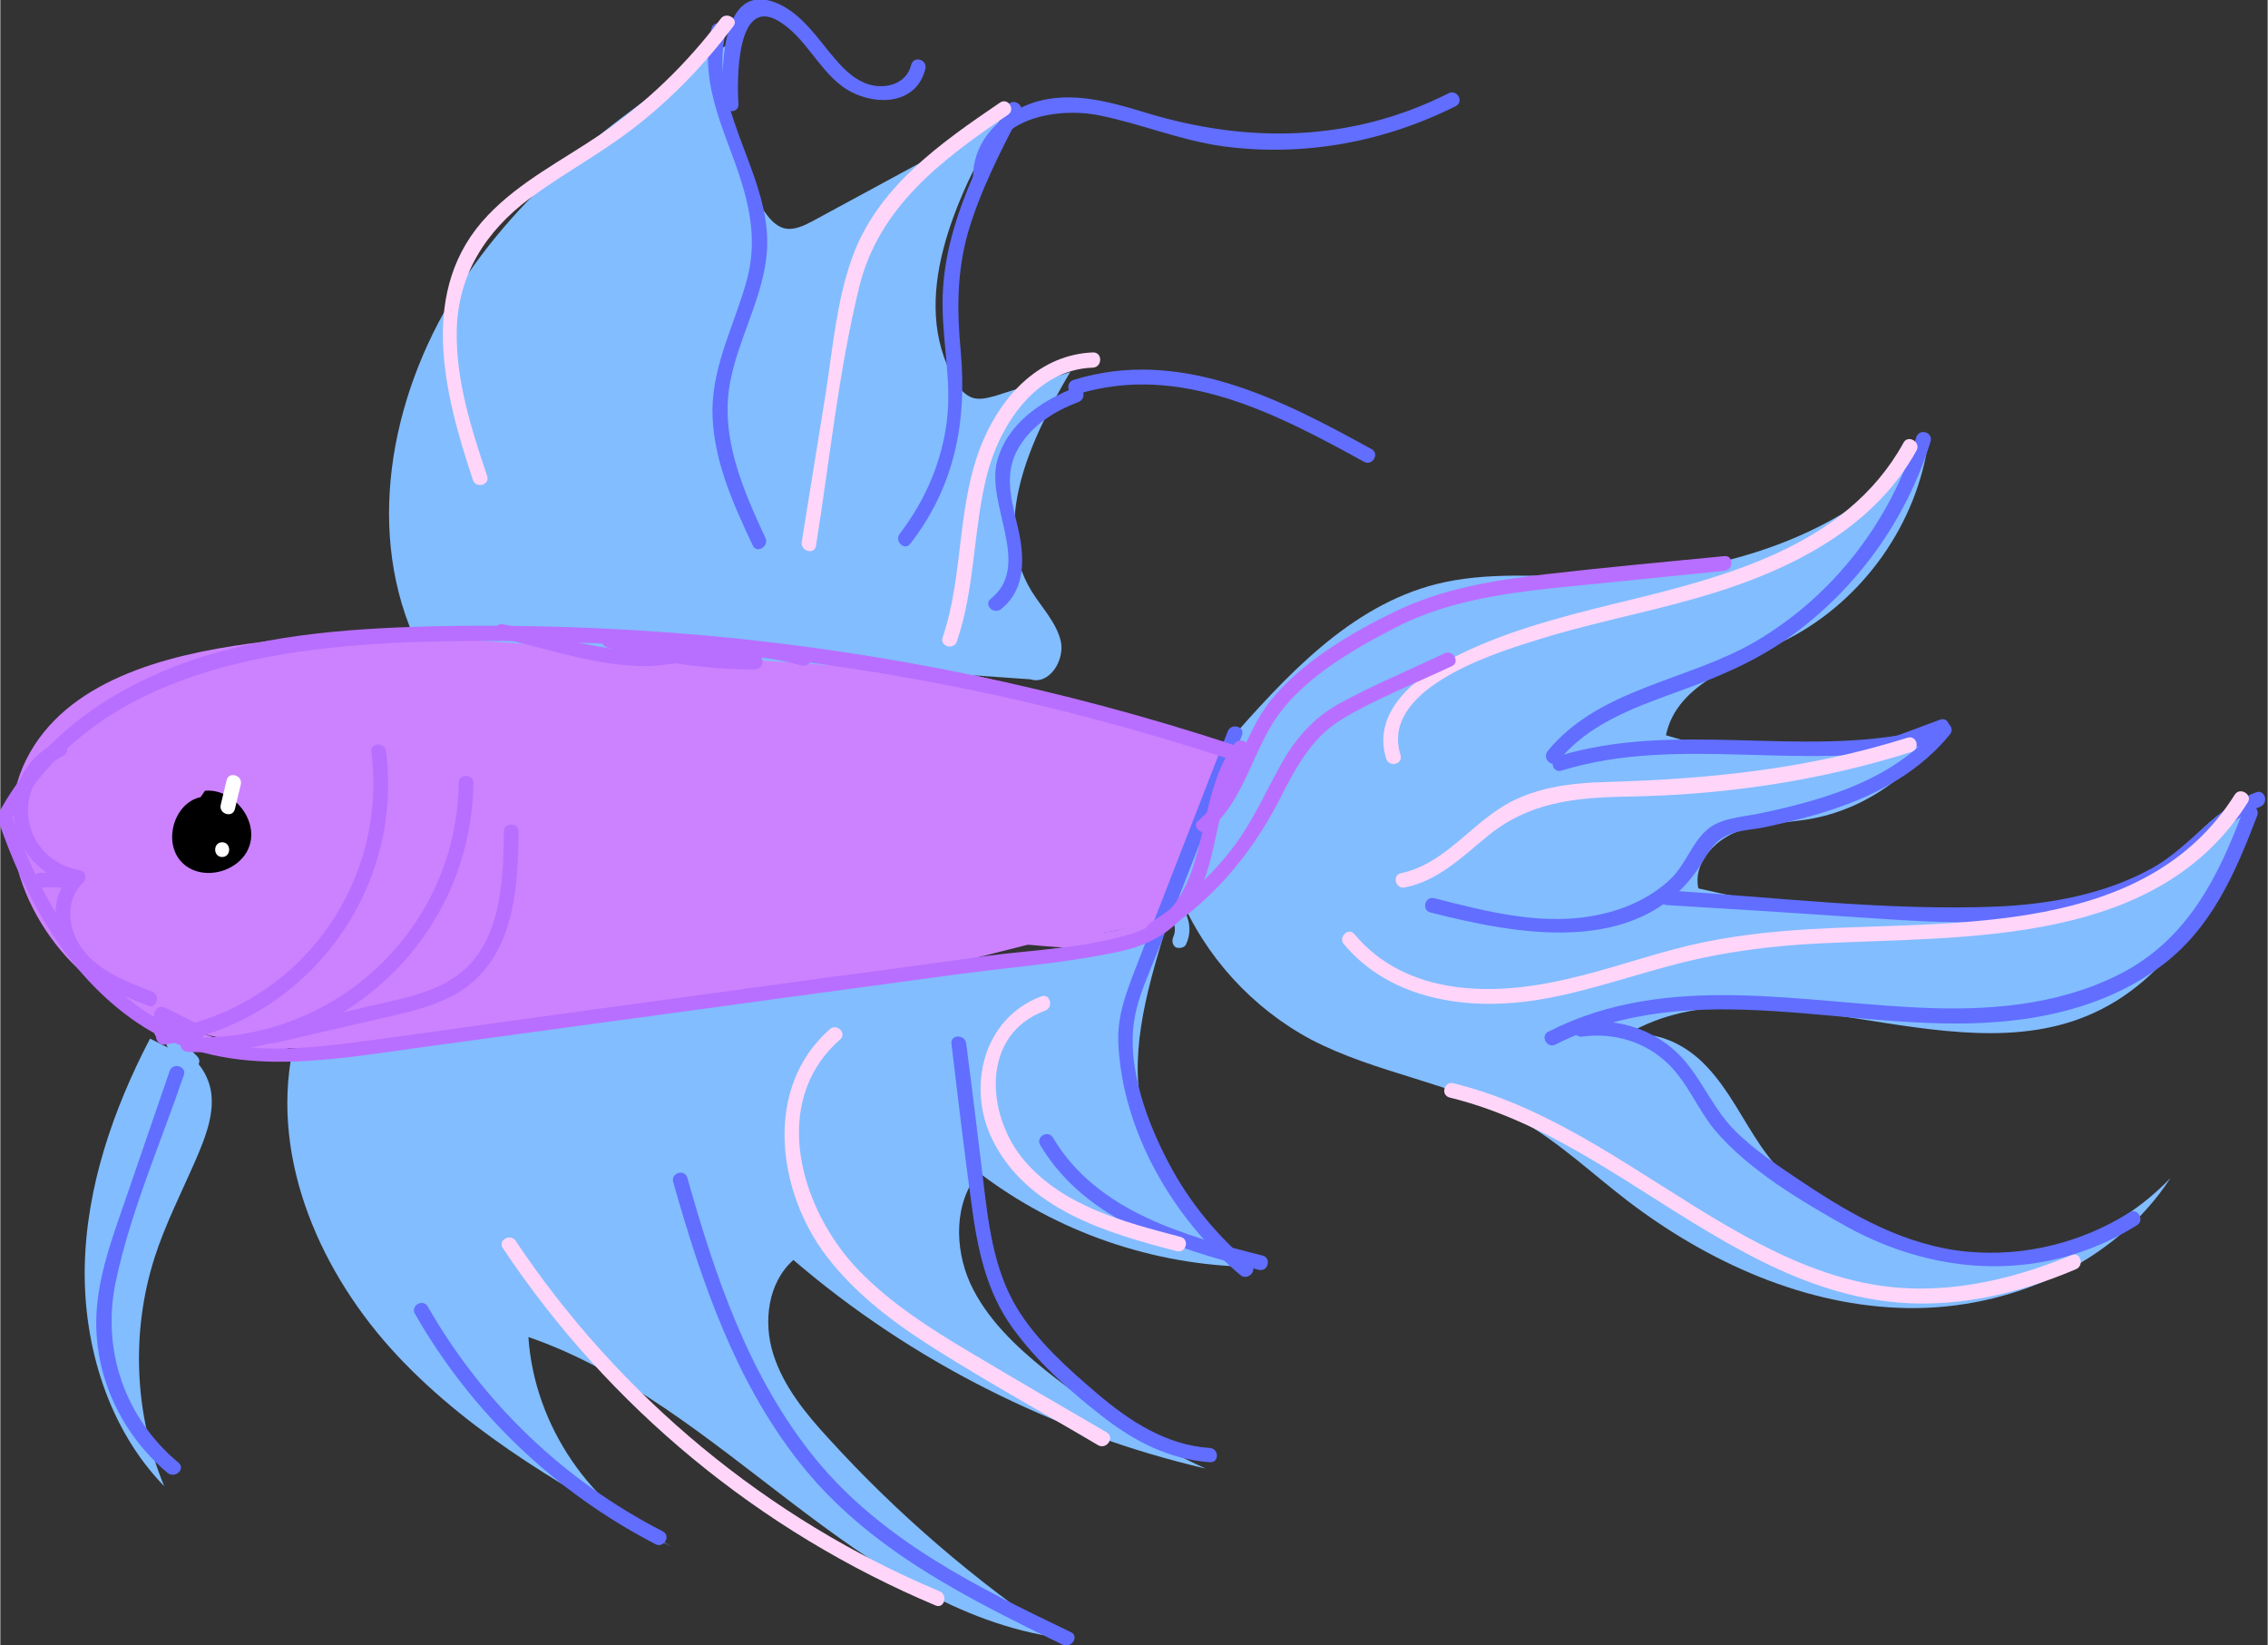 <?xml version="1.0" encoding="utf-8"?>
<!-- Generator: Adobe Illustrator 23.0.3, SVG Export Plug-In . SVG Version: 6.00 Build 0)  -->
<svg version="1.1" id="Layer_1" xmlns="http://www.w3.org/2000/svg" xmlns:xlink="http://www.w3.org/1999/xlink" x="0px" y="0px"
	 viewBox="0 0 462 335.2" style="enable-background:new 0 0 462 335.2;" xml:space="preserve" width="154" height="111.7">
<rect x="0" y="0" width="462" height="335.2" fill="#333333" stroke="none"/>
<style type="text/css">
	.st0{fill:#CC82FF;}
	.st1{fill:#82BDFF;}
	.st2{fill:#616EFF;}
	.st3{fill:#FFD6F9;}
	.st4{fill:#B86FFF;}
	.st5{fill:#FFFFFF;}
</style>
<g>
	<g>
		<path class="st0" d="M263.5,157.9c-66.9-27.1-141-36.5-212.6-26.8c-17.7,2.4-37.6,7.7-45.6,23.6c-8.1,16.2,1,36.9,16,47.1
			s34,12.2,52.1,12.3c51.2,0.2,101.4-12.7,151-25.5c8.3-2.1,16.8-4.4,23.7-9.4c6.9-5,12-13.6,10.3-22"/>
	</g>
	<g>
		<path class="st1" d="M84.2,129.6c-10-23.1-4.1-50.8,9.8-71.9s34.7-36.4,56.1-49.8c-7.1,10.2-1.7,24.3,5.2,34.6
			c1.1,1.7,2.5,3.5,4.4,4c2,0.5,4-0.5,5.9-1.5c12.7-6.9,25.5-13.8,38.2-20.7c-9.3,16.4-18.7,36.7-9.4,53.1c0.9,1.6,2.1,3.2,3.9,3.7
			c1.5,0.4,3.1-0.1,4.6-0.5c5-1.6,10.1-3.2,15.1-4.8c-8.1,13.7-16.2,31-7.9,44.6c2.1,3.4,5.1,6.4,6,10.3c0.8,3.9-2.4,8.9-6.2,7.7"/>
	</g>
	<g>
		<path class="st1" d="M249.8,151.6c12-13.7,25.1-28.1,42.8-32.6c10.4-2.6,21.2-1.5,31.9-1.5c25.4-0.1,52.3-8.1,68.4-27.8
			c-2.3,17-13.3,32.5-28.5,40.4c-9.8,5.1-22.8,8.9-25,19.7c18.6,5.7,39.2,4.6,57.1-3.1c-5.6,10.5-16.2,18.2-28,20.2
			c-4.9,0.8-10.1,0.8-14.8,2.6c-4.7,1.9-8.8,6.6-7.7,11.5c23.5,5.5,47.8,7.4,71.9,5.6c4.9-0.4,9.9-0.9,14.3-3.1
			c10.8-5.3,16.5-19.3,28.3-21.4c-7.6,17.5-16.6,36.4-34,44.3c-29.8,13.6-68.5-12.6-96.2,5c6.2-2.1,13.1,1.2,17.5,6
			c4.5,4.8,7.3,10.8,11,16.2c9.1,13.1,24.3,21.7,40.2,22.9c15.9,1.2,32.2-5,43.2-16.5c-11.3,17.4-32.7,26.8-53.5,26.5
			c-20.8-0.3-40.7-9.3-57.2-21.9c-7.3-5.6-14.1-12.1-22.2-16.6c-13.2-7.4-28.8-9.2-42.2-16.2c-12-6.4-21.7-17-26.9-29.6"/>
	</g>
	<g>
		<path class="st1" d="M59.5,214.2c-4.4,22.3,5.9,45.5,21.5,62.1s35.8,27.8,55.8,38.8c-16.4-7.7-28-24.6-29.2-42.7
			c39.6,13.6,66.8,55.5,108.3,61.3c-17.2-11.6-33.1-25.2-47.1-40.6c-4.7-5.1-9.2-10.6-11.3-17.2s-1.1-14.6,4.1-19.2
			c24,20.6,53.1,35.3,84,42.5c-11.6-5.3-22.6-12-32.6-20c-6.2-5-12.1-10.6-15.4-17.8c-3.2-7.2-3.3-16.4,1.8-22.5
			c15.8,12.1,35.5,18.9,55.4,19.2c-9-8.7-18.4-17.9-21.7-30c-3.4-12.4,0.3-25.5,4-37.8"/>
	</g>
	<g>
		<g>
			<path class="st1" d="M241.6,192.4c1-2.1,0.9-4.3-0.1-6.4c-0.9-1.7-3.4-0.2-2.6,1.5c0.5,1.1,0.6,2.3,0.1,3.4
				c-0.3,0.7-0.2,1.6,0.5,2.1C240.2,193.3,241.3,193.1,241.6,192.4L241.6,192.4z"/>
		</g>
	</g>
	<g>
		<path class="st1" d="M30.5,211.6c-7.5,14.4-13,30.3-13.3,46.5s4.9,33.1,16.2,44.7c-6.1-14.6-6.8-31.4-2-46.5
			c2.2-6.9,5.6-13.5,8.5-20.2c1.8-4.2,3.6-8.7,3.1-13.2c-0.5-4.5-4-9.1-8.5-9.3"/>
	</g>
	<g>
		<g>
			<path class="st1" d="M40.1,215.2c-1.2-1.2-2.5-2.5-3.7-3.7c-1.4-1.4-3.5,0.8-2.1,2.1c1.2,1.2,2.5,2.5,3.7,3.7
				C39.3,218.7,41.5,216.6,40.1,215.2L40.1,215.2z"/>
		</g>
	</g>
	<g>
		<g>
			<path class="st1" d="M36.6,211.6c1.9,0,1.9-3,0-3C34.6,208.6,34.6,211.6,36.6,211.6L36.6,211.6z"/>
		</g>
	</g>
	<g>
		<g>
			<path class="st0" d="M32.9,211.7c7.9,0.1,13.6,5.4,21.7,3.1c9-2.5,17.9-6.5,26.7-9.7c1.8-0.7,1-3.6-0.8-2.9
				c-8.3,3.1-16.6,6.4-25.1,9.2c-4.8,1.6-8.5,1.2-13.2-0.5c-3.1-1.1-6-2.1-9.4-2.2C30.9,208.7,30.9,211.7,32.9,211.7L32.9,211.7z"/>
		</g>
	</g>
	<g>
		<g>
			<path class="st0" d="M40.3,208.4c-2.1,0-4-0.9-5.1-2.6c-1.1-1.6-3.7-0.1-2.6,1.5c1.7,2.6,4.6,4.2,7.7,4.1
				C42.2,211.4,42.2,208.4,40.3,208.4L40.3,208.4z"/>
		</g>
	</g>
	<g>
		<g>
			<path class="st0" d="M204.4,192.7c7.1-0.9,14.2-1.7,21.2-2.8c4.5-0.7,8.9-1.9,11.2-6.2c0.9-1.7-1.7-3.2-2.6-1.5
				c-2.6,4.8-9.5,4.9-14.3,5.5c-5.2,0.7-10.4,1.4-15.6,2C202.5,189.9,202.5,192.9,204.4,192.7L204.4,192.7z"/>
		</g>
	</g>
	<g>
		<g>
			<path class="st0" d="M235.6,175c4,5.3-0.4,11.9-5.9,13.9c-5,1.8-10.6,1.1-15.7,0.8c-11.4-0.7-22.8-1.4-34.2-2.2
				c-1.9-0.1-1.9,2.9,0,3c8.2,0.5,16.5,1,24.7,1.6c7,0.4,14.4,1.6,21.4,0.7c8.6-1.1,19.1-10.2,12.3-19.3
				C237,172,234.4,173.5,235.6,175L235.6,175z"/>
		</g>
	</g>
	<g>
		<g>
			<path class="st2" d="M144.9,5.8c-1.9,7.8,0.3,15.1,3,22.5c3.6,9.6,7,18.4,4.2,28.8c-2.4,8.8-6.9,17-7,26.4
				c0,9.8,4.1,18.9,8.2,27.6c0.8,1.8,3.4,0.2,2.6-1.5c-4.6-9.9-9.3-20.6-7.2-31.7c1.6-8.5,6.1-16.2,7.3-24.8
				c2.4-16.3-12.1-30.3-8.2-46.4C148.3,4.7,145.4,3.9,144.9,5.8L144.9,5.8z"/>
		</g>
	</g>
	<g>
		<g>
			<path class="st2" d="M205.3,21.5c-6.7,12.8-13.6,26.4-13.3,41.2c0.1,7.6,1.8,15.2,0.9,22.8c-1,8.5-4.4,16.4-9.6,23.2
				c-1.2,1.5,0.9,3.6,2.1,2.1c9-11.6,11.6-24.7,10.3-39.2c-0.8-8.4-0.8-16.2,1.5-24.3c2.5-8.5,6.6-16.5,10.7-24.3
				C208.8,21.4,206.2,19.8,205.3,21.5L205.3,21.5z"/>
		</g>
	</g>
	<g>
		<g>
			<path class="st2" d="M218.9,79c-6.9,2.7-13.8,7.4-15.8,15c-2.3,8.8,7.2,21.3-1.3,28c-1.5,1.2,0.6,3.3,2.1,2.1
				c5.2-4.1,4.8-10.9,3.4-16.8c-1.3-5.5-2.9-10.9,0.2-16.1c2.7-4.6,7.4-7.5,12.2-9.3C221.5,81.2,220.7,78.3,218.9,79L218.9,79z"/>
		</g>
	</g>
	<g>
		<g>
			<path class="st2" d="M390.4,89.1c-5.4,17.3-17,32.3-32.6,41.5c-13.7,8.1-31.9,9.5-42.5,22.4c-1.2,1.5,0.9,3.6,2.1,2.1
				c6.1-7.5,15.1-10.8,23.9-14c8.1-2.9,15.9-6.1,23-11.1c13.8-9.8,24-23.9,29-40C393.9,88,391,87.2,390.4,89.1L390.4,89.1z"/>
		</g>
	</g>
	<g>
		<g>
			<path class="st2" d="M318.1,157c24-7.4,49.5,0.4,73.8-5.1c1.9-0.4,1.1-3.3-0.8-2.9c-24.4,5.4-49.7-2.3-73.8,5.1
				C315.5,154.7,316.3,157.6,318.1,157L318.1,157z"/>
		</g>
	</g>
	<g>
		<g>
			<path class="st2" d="M395.3,146.6c-5.7,2.1-11.5,4.3-17.2,6.4c-1.8,0.7-1,3.6,0.8,2.9c5.7-2.1,11.5-4.3,17.2-6.4
				C397.9,148.9,397.1,146,395.3,146.6L395.3,146.6z"/>
		</g>
	</g>
	<g>
		<g>
			<path class="st2" d="M395.1,147.7c-6.1,7.5-14.5,11.8-23.6,14.7c-4.4,1.4-8.9,2.5-13.4,3.4c-3.5,0.7-7.8,0.9-10.5,3.4
				c-3.1,2.8-4.3,7.2-7.5,10.1c-3.8,3.5-8.7,5.8-13.7,6.9c-11.4,2.7-23.2-0.4-34.2-3.2c-1.9-0.5-2.7,2.4-0.8,2.9
				c17.7,4.5,42,9.1,54.4-8.7c2-2.9,2.9-5.7,6.5-7.2c2.1-0.9,5.1-1,7.4-1.5c5-1.1,10-2.3,14.8-4c8.7-3,16.8-7.6,22.7-14.8
				C398.5,148.3,396.4,146.2,395.1,147.7L395.1,147.7z"/>
		</g>
	</g>
	<g>
		<g>
			<path class="st2" d="M459.7,161.4c-8.3,3.1-13.5,11.2-21.3,15.5c-9.6,5.3-20.7,7.3-31.5,7.8c-22.3,0.9-45.1-1.9-67.3-3.3
				c-1.9-0.1-1.9,2.9,0,3c11.5,0.7,23.1,1.4,34.6,2.2c11.5,0.7,23.1,1.8,34.6,1.1c9.2-0.5,18.3-2.2,26.7-5.9c4.1-1.8,8-4.1,11.5-7
				c4.4-3.6,7.9-8.4,13.4-10.4C462.3,163.7,461.5,160.8,459.7,161.4L459.7,161.4z"/>
		</g>
	</g>
	<g>
		<g>
			<path class="st2" d="M457,165.2c-5,13.2-10.9,25.3-23.7,32.5c-12,6.6-25.9,8.1-39.4,7.7c-26.3-0.8-53.8-7.8-78.5,4.8
				c-1.7,0.9-0.2,3.5,1.5,2.6c28.3-14.4,60.2-2.2,90.1-4.6c11.6-0.9,23.4-4.1,32.9-11.1c10.6-7.7,15.5-19.2,20-31
				C460.5,164.2,457.6,163.4,457,165.2L457,165.2z"/>
		</g>
	</g>
	<g>
		<g>
			<path class="st2" d="M322.3,211.2c6.4-0.9,12.9,1,17.6,5.6c4,3.9,6,9.3,9.5,13.5c7,8.2,17.7,14.5,27,19.7
				c18.8,10.3,40.6,11.1,59-0.4c1.6-1,0.1-3.6-1.5-2.6c-9.9,6.2-21.5,9.1-33.2,8c-12.4-1.2-23.2-7.3-33.4-14.1
				c-4.9-3.3-10-6.6-14.1-10.8c-3.8-3.9-5.9-8.8-9.2-13c-5.4-7-13.9-10-22.6-8.7C319.6,208.5,320.4,211.4,322.3,211.2L322.3,211.2z"
				/>
		</g>
	</g>
	<g>
		<g>
			<path class="st2" d="M36.3,298c-10.9-9.1-15.7-22.9-12.8-36.8c3-14.3,9.2-28.4,13.9-42.2c0.6-1.8-2.3-2.6-2.9-0.8
				c-2.9,8.5-5.9,17.1-8.8,25.6c-2.5,7.3-5.3,14.6-6,22.3c-1.2,13,4.5,25.7,14.4,34C35.7,301.3,37.8,299.2,36.3,298L36.3,298z"/>
		</g>
	</g>
	<g>
		<g>
			<path class="st2" d="M135,312c-20.1-10.3-36.7-26.2-47.9-45.8c-1-1.7-3.6-0.2-2.6,1.5c11.5,20.1,28.5,36.3,49,46.9
				C135.2,315.5,136.7,312.9,135,312L135,312z"/>
		</g>
	</g>
	<g>
		<g>
			<path class="st2" d="M218.1,332.5c-19-9.1-38.5-18.7-52.1-35.4c-13.4-16.5-20.3-36.9-26-57.1c-0.5-1.9-3.4-1.1-2.9,0.8
				c5.7,20.1,12.6,40.5,25.7,57.1c13.8,17.6,34,27.6,53.7,37.2C218.3,335.9,219.9,333.3,218.1,332.5L218.1,332.5z"/>
		</g>
	</g>
	<g>
		<g>
			<path class="st2" d="M246.4,295c-8.8-0.6-16.2-5.4-22.8-11c-6-5.1-12.4-10.8-16.5-17.6c-4.8-8-5.8-17.4-6.9-26.5
				c-1.1-9.1-2.2-18.2-3.4-27.3c-0.2-1.9-3.2-1.9-3,0c1.3,10.9,2.6,21.9,4.1,32.8c1.2,9,3,17.8,8.4,25.2c4.9,6.8,11.6,12.8,18.3,18
				c6.4,5,13.5,8.7,21.8,9.3C248.4,298.1,248.4,295.1,246.4,295L246.4,295z"/>
		</g>
	</g>
	<g>
		<g>
			<path class="st2" d="M254.8,257.6c-6.8-5.8-12.5-12.6-16.7-20.6c-4.4-8.3-8.5-19.4-7.1-28.8c0.7-5,3-9.7,4.8-14.3
				c1.9-4.8,3.7-9.6,5.6-14.4c3.9-9.9,7.7-19.8,11.6-29.7c0.7-1.8-2.2-2.6-2.9-0.8c-4.2,10.8-8.4,21.6-12.6,32.4
				c-2.1,5.4-4.2,10.8-6.3,16.2c-1.9,4.9-3.6,9.5-3.4,14.8c0.8,18.2,11.2,35.8,24.9,47.4C254.2,261,256.3,258.8,254.8,257.6
				L254.8,257.6z"/>
		</g>
	</g>
	<g>
		<g>
			<path class="st2" d="M257.2,255.8c-15.9-4-33.8-9-42.7-24c-1-1.7-3.6-0.2-2.6,1.5c9.4,15.7,27.8,21.1,44.5,25.4
				C258.3,259.2,259.1,256.3,257.2,255.8L257.2,255.8z"/>
		</g>
	</g>
	<g>
		<g>
			<path class="st2" d="M201.2,36.2c-0.3-11.9,13.7-14.5,22.7-12.7c8.5,1.7,16.5,5.1,25.2,6.3c16.3,2.2,32.8-0.8,47.5-8.2
				c1.7-0.9,0.2-3.5-1.5-2.6c-19.8,10-41,10.3-61.9,3.9c-7.9-2.4-16.5-4.8-24.5-1.3c-6,2.6-10.6,7.9-10.5,14.7
				C198.2,38.1,201.2,38.1,201.2,36.2L201.2,36.2z"/>
		</g>
	</g>
	<g>
		<g>
			<path class="st2" d="M150.4,21.2c-0.3-4.7-0.5-22.1,8.2-16.9c5.3,3.2,7.9,9.4,12.7,13.1c5.4,4.2,15.2,4.7,17.2-3.4
				c0.4-1.9-2.4-2.7-2.9-0.8c-1.1,4.5-6.5,5.3-10.1,3.4c-2.9-1.4-5-4.1-7-6.5c-3.1-3.9-6.5-8.4-11.5-9.9c-10.3-3-10.1,14.6-9.7,20.9
				C147.5,23.1,150.5,23.2,150.4,21.2L150.4,21.2z"/>
		</g>
	</g>
	<g>
		<g>
			<path class="st2" d="M219.5,80.3c20.8-6.4,40.6,4,58.4,13.8c1.7,0.9,3.2-1.7,1.5-2.6c-18.5-10.2-39.1-20.8-60.7-14.1
				C216.8,78,217.6,80.9,219.5,80.3L219.5,80.3z"/>
		</g>
	</g>
	<g>
		<g>
			<path class="st3" d="M387.8,90.2c-11.8,21.4-37,27.5-58.9,32.8c-11.4,2.8-22.9,5.8-33.3,11.2c-7.4,3.9-16.2,11-13.2,20.4
				c0.6,1.8,3.5,1.1,2.9-0.8c-4.1-13.1,17.8-20.3,26.8-23.1c10.8-3.5,22.1-5.6,33-8.7c17.8-5,36.1-13.4,45.4-30.3
				C391.3,90,388.7,88.5,387.8,90.2L387.8,90.2z"/>
		</g>
	</g>
	<g>
		<g>
			<path class="st3" d="M388.6,150.3c-20,6.3-40,8.4-60.9,9c-7.8,0.2-15.8,1.1-22.5,5.6c-6.6,4.4-11.7,11.3-19.8,13
				c-1.9,0.4-1.1,3.3,0.8,2.9c6.9-1.4,11.6-6.2,16.9-10.5c8.3-6.8,17.6-7.8,28-8c19.9-0.3,39.3-3.1,58.3-9.1
				C391.3,152.6,390.5,149.7,388.6,150.3L388.6,150.3z"/>
		</g>
	</g>
	<g>
		<g>
			<path class="st3" d="M455.3,161.9c-18.2,28.9-57,25.7-86.5,27.4c-8.3,0.5-16.5,1.4-24.6,3.3c-8.4,2-16.6,5-25.1,6.9
				c-14.9,3.5-32.6,3.5-43.2-9.2c-1.2-1.5-3.4,0.7-2.1,2.1c9.5,11.3,25,13.5,38.9,11.4c9.2-1.4,18-4.5,27-6.9
				c10.2-2.8,20.5-4.2,31.1-4.7c30.2-1.5,68.7,0.6,87.2-28.8C458.9,161.8,456.3,160.3,455.3,161.9L455.3,161.9z"/>
		</g>
	</g>
	<g>
		<g>
			<path class="st3" d="M422.1,255.7c-12.8,5.3-26.7,8.4-40.5,6c-10.6-1.8-20.5-6.6-29.7-11.9c-18.1-10.5-35-24-55.8-29.1
				c-1.9-0.5-2.7,2.4-0.8,2.9c22.5,5.5,40.2,21,60.2,31.6c8.9,4.8,18.5,8.6,28.6,9.9c13.3,1.7,26.6-1.3,38.8-6.5
				C424.7,257.9,423.9,255,422.1,255.7L422.1,255.7z"/>
		</g>
	</g>
	<g>
		<g>
			<path class="st3" d="M146.8,3.8c-6.9,9.2-15.2,17.2-24.7,23.7c-7.7,5.2-16.2,9.5-22.7,16.3c-14.5,15.1-9,36.3-3.1,54
				c0.6,1.8,3.5,1,2.9-0.8c-3.2-9.5-6.4-19.5-6.2-29.6c0.2-11.4,5.9-20.3,14.9-27c6.9-5.1,14.6-9.2,21.4-14.5
				c7.6-5.9,14.3-12.9,20.1-20.6C150.5,3.8,147.9,2.3,146.8,3.8L146.8,3.8z"/>
		</g>
	</g>
	<g>
		<g>
			<path class="st3" d="M203.7,20.9c-12.2,8.3-25.1,17.3-30.2,31.8c-3.1,8.7-3.9,18.3-5.3,27.3c-1.6,10.1-3.3,20.3-4.9,30.4
				c-0.3,1.9,2.6,2.7,2.9,0.8c2.8-17.5,4.6-35.5,8.8-52.7c4-16.4,17-26.1,30.3-35.1C206.9,22.4,205.4,19.8,203.7,20.9L203.7,20.9z"
				/>
		</g>
	</g>
	<g>
		<g>
			<path class="st3" d="M222.7,71.8c-10.8,0.4-18.5,8.6-22.5,18.1c-5.4,12.7-3.8,27-8.2,40c-0.6,1.8,2.3,2.6,2.9,0.8
				c3.8-11.1,3.3-23,6.2-34.2c2.7-10.2,10-21.2,21.5-21.6C224.6,74.8,224.6,71.8,222.7,71.8L222.7,71.8z"/>
		</g>
	</g>
	<g>
		<g>
			<path class="st3" d="M191.4,324.2c-35.1-14.7-65.3-39.8-86.4-71.4c-1.1-1.6-3.7-0.1-2.6,1.5c21.6,32.4,52.3,57.7,88.2,72.8
				C192.4,327.8,193.1,324.9,191.4,324.2L191.4,324.2z"/>
		</g>
	</g>
	<g>
		<g>
			<path class="st3" d="M225.4,291.8c-9.3-5.4-18.6-10.8-27.8-16.3c-8.1-4.8-16.1-9.9-22.7-16.7c-11.8-12.2-18.4-34.2-3.8-47
				c1.5-1.3-0.7-3.4-2.1-2.1c-13.6,12-10.7,33.1-0.6,46.3c6,7.8,13.9,13.7,22.2,18.9c10.9,6.9,22.2,13.1,33.2,19.6
				C225.6,295.3,227.1,292.7,225.4,291.8L225.4,291.8z"/>
		</g>
	</g>
	<g>
		<g>
			<path class="st3" d="M240.5,252c-11.4-3-23.9-6.2-31.9-15.6c-7.7-9.1-9-25.6,4.3-30.5c1.8-0.7,1-3.6-0.8-2.9
				c-11.8,4.4-15.2,18.4-10,29.1c7,14.3,23.3,19.1,37.6,22.8C241.6,255.4,242.4,252.5,240.5,252L240.5,252z"/>
		</g>
	</g>
	<g>
		<g>
			<path class="st4" d="M33.6,212.8c28.6-4.5,48.6-30.9,45-59.7c-0.2-1.9-3.2-1.9-3,0c3.4,27.6-15.3,52.5-42.8,56.8
				C30.9,210.2,31.7,213.1,33.6,212.8L33.6,212.8z"/>
		</g>
	</g>
	<g>
		<g>
			<path class="st4" d="M38.2,214.3c31.5,1.5,57.8-23.4,58.2-54.8c0-1.9-3-1.9-3,0C93,189.3,68,212.7,38.2,211.3
				C36.2,211.2,36.2,214.2,38.2,214.3L38.2,214.3z"/>
		</g>
	</g>
	<g>
		<g>
			<path class="st4" d="M55.9,212.5c8.1-1.9,16.1-3.7,24.2-5.6c5.7-1.3,11.6-2.9,16.1-6.8c8.7-7.5,9.3-20.1,9.4-30.7
				c0-1.9-3-1.9-3,0c-0.1,10.6-0.6,24-10.8,30.2c-4.9,3-10.7,4-16.2,5.3c-6.8,1.6-13.6,3.1-20.5,4.7C53.2,210.1,54,213,55.9,212.5
				L55.9,212.5z"/>
		</g>
	</g>
	<g>
		<g>
			<path class="st4" d="M2.3,167c16.9-30.7,54.6-35.6,86.2-36.3c35-0.8,70.1,2.2,104.5,8.9c19.4,3.8,38.5,8.9,57.3,15
				c1.8,0.6,2.6-2.3,0.8-2.9c-34.7-11.4-70.7-18.9-107.1-22.2c-18.8-1.7-37.6-2.3-56.4-1.9c-17.6,0.5-35.6,1.8-52.1,8.2
				c-14.8,5.7-28,15.5-35.7,29.6C-1.3,167.1,1.3,168.7,2.3,167L2.3,167z"/>
		</g>
	</g>
	<g>
		<g>
			<path class="st4" d="M-0.4,167.2C5,183,13.7,198.7,27.8,208.3c17.6,12,38.7,7.7,58.5,5c23.9-3.3,47.9-6.5,71.8-9.8
				c11.8-1.6,23.6-3.2,35.4-4.8c11.5-1.6,23.4-2.4,34.8-4.9c8.3-1.8,14.1-6.5,17-14.5c3.2-8.8,3-18.6,8.8-26.3
				c1.2-1.5-1.4-3-2.6-1.5c-9,11.9-4,33.3-20.9,38.7c-9.5,3-20.2,3.3-30,4.6c-10.8,1.5-21.6,3-32.5,4.4c-21.6,3-43.3,5.9-64.9,8.9
				c-10.9,1.5-21.8,3.1-32.8,4.5c-10.6,1.3-21.7,2-31.9-1.9c-18.7-7.1-29.9-26.1-36-44.2C1.9,164.6-1,165.4-0.4,167.2L-0.4,167.2z"
				/>
		</g>
	</g>
	<g>
		<g>
			<path class="st4" d="M101.8,130c9.6,2.1,20.2,5.9,30.2,5.7c4.7-0.1,9.2-1.5,13.9-1.9c5.9-0.5,11.7,0.2,17.4,1.8
				c1.9,0.5,2.7-2.4,0.8-2.9c-9.3-2.5-17.9-2-27.3-0.5c-11.2,1.8-23.3-2.6-34.2-5C100.7,126.7,99.9,129.5,101.8,130L101.8,130z"/>
		</g>
	</g>
	<g>
		<g>
			<path class="st4" d="M153.8,133.3c-10,0-19.8-1.4-29.4-4.3c-1.9-0.6-2.6,2.3-0.8,2.9c9.8,3,19.9,4.5,30.2,4.5
				C155.8,136.3,155.8,133.3,153.8,133.3L153.8,133.3z"/>
		</g>
	</g>
	<g>
		<path d="M40.8,162.4c-5.5,1.2-7.8,9.4-3.7,13.4s12,1.8,13.7-3.6c1.7-5.4-3.5-11.6-9.1-11.1"/>
	</g>
	<g>
		<g>
			<path class="st5" d="M47.8,164.8c0.4-1.7,0.8-3.3,1.2-5c0.4-1.9-2.5-2.7-2.9-0.8c-0.4,1.7-0.8,3.3-1.2,5
				C44.5,165.9,47.4,166.7,47.8,164.8L47.8,164.8z"/>
		</g>
	</g>
	<g>
		<g>
			<path class="st5" d="M45.2,174.6c1.9,0,1.9-3,0-3C43.3,171.6,43.3,174.6,45.2,174.6L45.2,174.6z"/>
		</g>
	</g>
	<g>
		<g>
			<path class="st4" d="M11.3,151.3C-2,158,0.7,177.5,15.5,180.2c-0.2-0.8-0.4-1.7-0.7-2.5c-4.1,3.9-4.5,9.9-2.1,14.9
				c3.3,6.8,10.8,9.7,17.4,12.3c1.8,0.7,2.6-2.2,0.8-2.9c-5-1.9-10.5-4-13.9-8.3c-3.2-4-4.1-10.1-0.1-13.9c0.8-0.7,0.5-2.3-0.7-2.5
				c-12.2-2.2-14.5-17.8-3.4-23.3C14.6,153.1,13.1,150.5,11.3,151.3L11.3,151.3z"/>
		</g>
	</g>
	<g>
		<g>
			<path class="st4" d="M13.1,177.8c-1.6,0-3.3,0-4.9,0c-1.9,0-1.9,3,0,3c1.6,0,3.3,0,4.9,0C15,180.8,15,177.8,13.1,177.8
				L13.1,177.8z"/>
		</g>
	</g>
	<g>
		<g>
			<path class="st4" d="M41,209c-2.5-1.2-4.9-2.5-7.4-3.7c-1.7-0.9-3.2,1.7-1.5,2.6c2.5,1.2,4.9,2.5,7.4,3.7
				C41.2,212.4,42.7,209.8,41,209L41,209z"/>
		</g>
	</g>
	<g>
		<g>
			<path class="st4" d="M235.7,190.7c10.9-6.8,18.9-16.2,24.8-27.5c3.3-6.5,6.5-12.8,12.9-16.7c7-4.2,15-7.3,22.4-10.8
				c1.7-0.8,0.2-3.4-1.5-2.6c-7.2,3.4-14.6,6.5-21.6,10.3c-5.3,3-9,7.3-11.9,12.6c-3.1,5.6-5.6,11.3-9.5,16.5
				c-4.7,6.2-10.5,11.4-17.1,15.6C232.6,189.1,234.1,191.7,235.7,190.7L235.7,190.7z"/>
		</g>
	</g>
	<g>
		<g>
			<path class="st4" d="M246.2,169.2c6.5-5.5,8.4-13.8,12.5-20.9c5.3-9.3,16.2-15.6,25.5-20.4c10-5.2,21.2-6.9,32.3-8.1
				c11.6-1.2,23.2-2.3,34.8-3.5c1.9-0.2,1.9-3.2,0-3c-12.2,1.2-24.4,2.3-36.5,3.7c-10.4,1.2-20.9,2.9-30.4,7.5
				c-9,4.3-19.3,10.4-25.6,18.3c-6,7.5-7.2,18-14.7,24.4C242.6,168.3,244.8,170.4,246.2,169.2L246.2,169.2z"/>
		</g>
	</g>
</g>
</svg>
